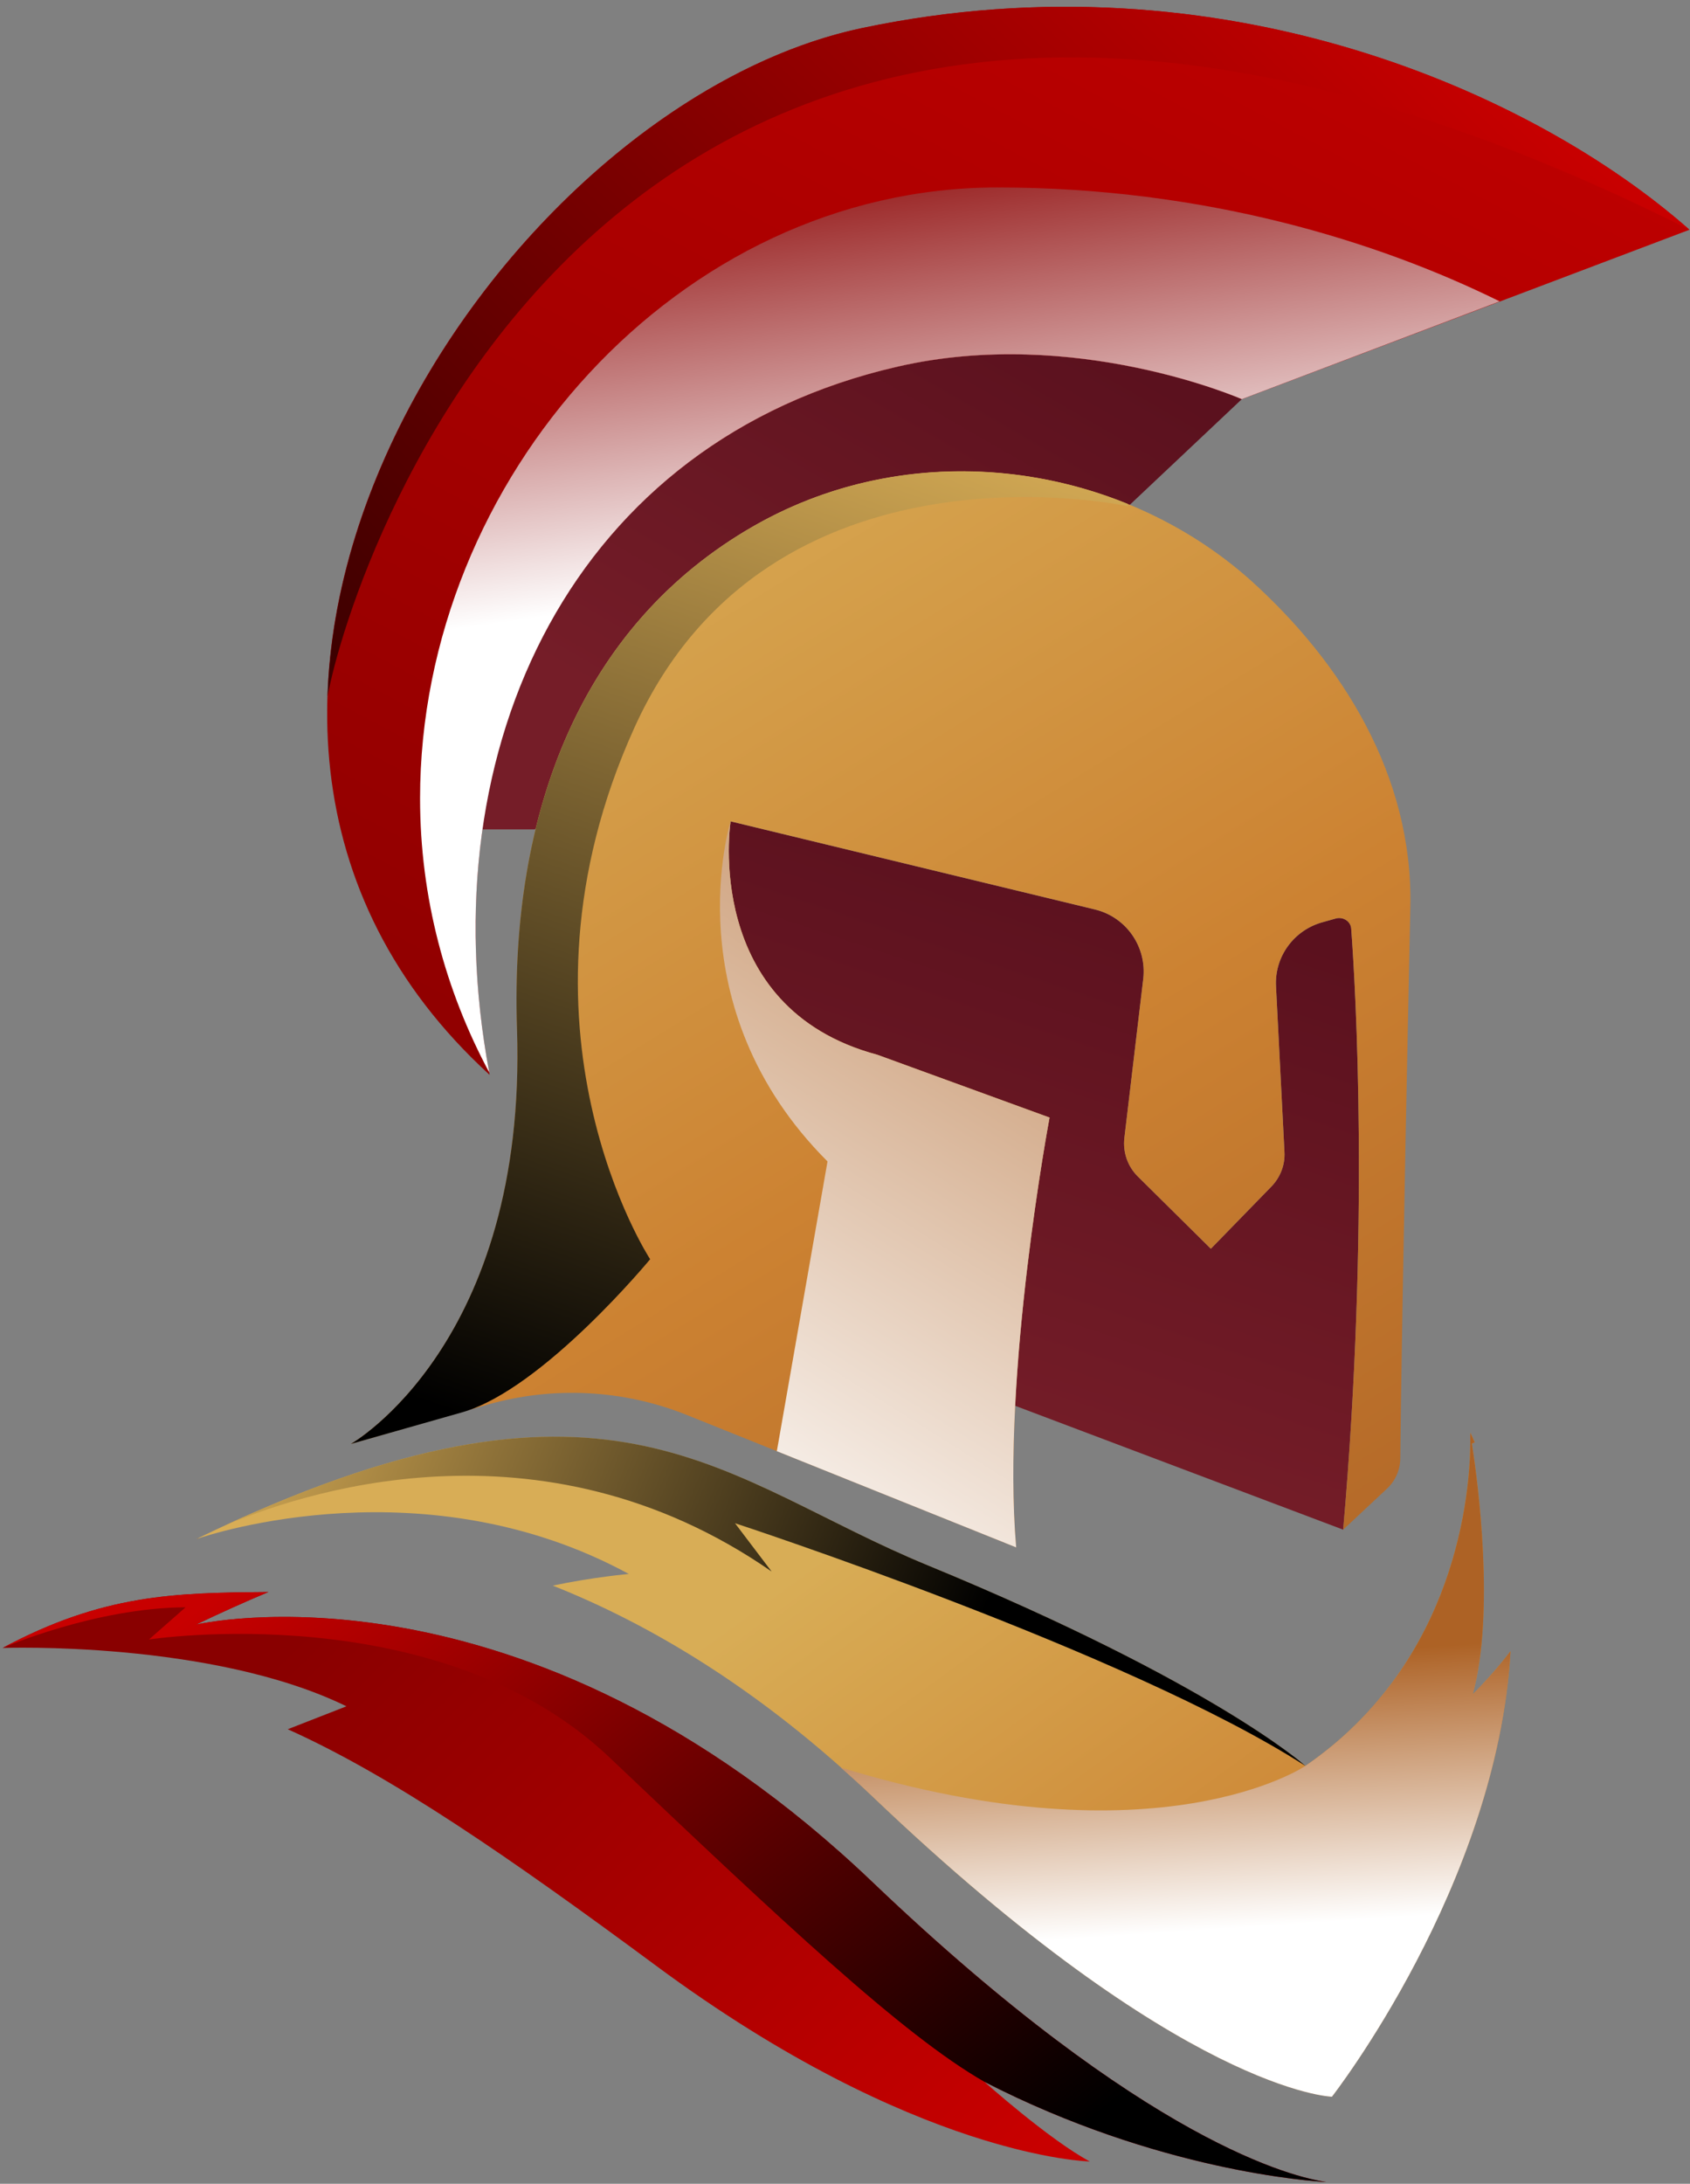 <svg width="199" height="257" viewBox="0 0 199 257" fill="none" xmlns="http://www.w3.org/2000/svg">
<rect x="0" y="0" width="199" height="257" fill="#808080" stroke="none"/>
<path d="M158.161 180.023L119.513 165.435C120.412 148.384 123.586 131.523 123.586 131.523L103.267 124.135C82.569 118.593 86.027 96.664 86.027 96.664L128.938 107.037C132.632 107.936 135.048 111.441 134.621 115.183L132.395 133.939C132.206 135.596 132.774 137.254 133.958 138.438L142.578 146.964L149.73 139.622C150.772 138.533 151.34 137.065 151.246 135.549L150.251 116.083C150.062 112.578 152.382 109.405 155.84 108.505L157.356 108.079C158.208 107.889 159.061 108.457 159.108 109.31C159.629 116.272 161.287 144.406 158.161 180.023Z" fill="url(#paint0_linear_35_76)"/>
<path d="M146.226 46.977L133.011 59.434C119.181 53.703 102.699 53.94 88.774 61.897C75.039 69.759 66.75 82.358 63.103 97.514L62.961 97.609H56.804C60.593 71.18 77.36 49.63 105.73 43.141C126.57 38.357 146.226 46.977 146.226 46.977Z" fill="url(#paint1_linear_35_76)"/>
<path d="M147.315 68.338C131.969 54.602 107.956 50.908 88.774 61.896C68.408 73.548 60.025 95.619 60.877 121.1C62.109 158.138 41.316 169.931 41.316 169.931L57.467 165.29C65.187 163.111 73.428 163.537 80.865 166.521L119.655 182.104C117.902 161.737 123.586 131.52 123.586 131.52L103.315 124.131C82.617 118.59 86.027 96.661 86.027 96.661L128.938 107.033C132.632 107.933 135.048 111.438 134.622 115.18L132.395 133.935C132.206 135.593 132.774 137.251 133.958 138.435L142.579 146.96L149.73 139.619C150.772 138.53 151.341 137.061 151.246 135.546L150.251 116.08C150.062 112.575 152.383 109.401 155.84 108.501L157.356 108.075C158.208 107.886 159.061 108.454 159.108 109.307C159.629 116.269 161.287 144.403 158.161 180.02L163.276 175.236C164.318 174.289 164.886 172.963 164.886 171.589C164.934 166.095 165.171 148.949 166.071 106.749C166.402 91.214 157.972 77.952 147.315 68.338Z" fill="url(#paint2_linear_35_76)"/>
<path d="M146.225 46.979C146.225 46.979 126.569 38.358 105.73 43.142C67.46 51.904 50.315 87.995 57.656 126.501C11.525 84.348 57.846 12.546 101.467 3.31C143.952 -5.642 180.753 10.983 198.94 27.039L146.225 46.979Z" fill="url(#paint3_linear_35_76)"/>
<path style="mix-blend-mode:screen" d="M101.467 3.31C71.25 9.704 39.753 46.173 38.569 81.98C41.08 67.866 72.718 -36.38 198.94 27.039C180.753 10.983 143.952 -5.642 101.467 3.31Z" fill="url(#paint4_linear_35_76)"/>
<path style="mix-blend-mode:multiply" d="M176.585 35.466C162.282 28.409 141.868 22.062 117.429 22.062C79.917 22.062 49.463 56.401 49.463 93.96C49.463 105.611 52.447 116.599 57.609 126.214C50.41 87.802 67.556 51.854 105.73 43.139C126.57 38.355 146.226 46.975 146.226 46.975L176.585 35.466Z" fill="url(#paint5_linear_35_76)"/>
<path style="mix-blend-mode:multiply" d="M97.441 136.686L91.474 170.787L119.655 182.107C117.902 161.741 123.586 131.523 123.586 131.523L103.314 124.135C82.617 118.593 86.027 96.664 86.027 96.664C86.027 96.664 79.207 118.451 97.441 136.686Z" fill="url(#paint6_linear_35_76)"/>
<path style="mix-blend-mode:screen" d="M74.707 85.628C90.669 50.39 132.822 59.578 132.822 59.578L132.774 59.294C118.992 53.705 102.652 53.99 88.774 61.899C68.408 73.55 60.025 95.622 60.877 121.103C62.109 158.141 41.316 169.934 41.316 169.934L54.483 166.193C63.956 163.445 76.555 148.195 76.555 148.195C76.555 148.195 58.699 120.914 74.707 85.628Z" fill="url(#paint7_linear_35_76)"/>
<path d="M177.864 194.327C176.301 221.845 156.835 246.758 156.835 246.758C156.835 246.758 139.263 246.285 102.793 211.473C89.532 198.827 76.554 191.154 65.093 186.607C69.781 185.613 74.044 185.234 74.044 185.234C50.173 172.256 24.929 180.497 23.176 181.113C23.176 181.113 23.16 181.113 23.129 181.113C71.865 157.574 84.606 174.103 109.282 184.239C142.957 198.117 153.709 207.826 153.709 207.826C171.707 195.512 173.08 175.288 173.128 169.936C173.128 169.083 173.128 168.609 173.128 168.609C173.096 168.609 173.096 168.609 173.128 168.609C173.317 168.988 173.491 169.367 173.649 169.746L173.317 169.888C174.027 174.388 176.064 189.781 173.412 199.395C173.412 199.395 175.543 197.359 177.864 194.327Z" fill="url(#paint8_linear_35_76)"/>
<path style="mix-blend-mode:screen" d="M109.282 184.236C85.08 174.289 72.386 158.233 26.018 179.736C34.922 175.852 63.482 165.954 90.858 184.946L86.548 179.263C86.548 179.263 132.869 194.419 153.709 207.822C153.709 207.822 142.957 198.113 109.282 184.236Z" fill="url(#paint9_linear_35_76)"/>
<path d="M23.176 181.111C23.176 181.111 23.255 181.063 23.413 180.969C23.35 181.032 23.271 181.079 23.176 181.111Z" fill="url(#paint10_linear_35_76)"/>
<path style="mix-blend-mode:multiply" d="M99.004 208.015C100.267 209.121 101.53 210.273 102.793 211.473C139.263 246.285 156.835 246.758 156.835 246.758C156.835 246.758 176.301 221.845 177.864 194.327C175.543 197.359 173.412 199.395 173.412 199.395C176.064 189.781 174.027 174.388 173.317 169.888L173.648 169.746C173.491 169.367 173.317 168.988 173.128 168.609C173.096 168.609 173.096 168.609 173.128 168.609C173.128 168.609 173.128 169.083 173.128 169.936C173.08 175.288 171.707 195.512 153.709 207.826C153.709 207.826 136.516 219.477 99.004 208.015Z" fill="url(#paint11_linear_35_76)"/>
<path d="M128.322 254.378C128.322 254.378 107.861 253.999 77.217 231.312C60.167 218.714 46.147 209.004 33.88 203.51L40.795 200.81C24.881 193.043 0.3 193.943 0.3 193.943C12.188 187.596 20.571 187.454 31.607 187.359C28.891 188.496 26.049 189.775 23.081 191.196C23.081 191.196 61.493 182.102 102.793 221.555C135.142 252.389 152.572 256.273 156.171 256.794C154.466 256.699 136.374 255.515 115.913 245C115.913 245 123.491 251.773 128.322 254.378Z" fill="url(#paint12_linear_35_76)"/>
<path style="mix-blend-mode:screen" d="M17.54 192.948C17.54 192.948 51.641 187.691 71.818 206.873C92.042 226.055 106.298 239.506 115.913 245C136.374 255.515 154.466 256.699 156.171 256.794C152.572 256.273 135.142 252.389 102.793 221.555C61.493 182.102 23.081 191.196 23.081 191.196C26.049 189.775 28.891 188.496 31.607 187.359C20.571 187.454 12.188 187.596 0.3 193.943C0.3 193.943 11.193 189.207 21.85 189.159L17.54 192.948Z" fill="url(#paint13_linear_35_76)"/>
<defs>
<linearGradient id="paint0_linear_35_76" x1="57.917" y1="151.084" x2="79.648" y2="85.891" gradientUnits="userSpaceOnUse">
<stop stop-color="#751D28"/>
<stop offset="1" stop-color="#5B111E"/>
</linearGradient>
<linearGradient id="paint1_linear_35_76" x1="63.364" y1="77.597" x2="95.754" y2="21.408" gradientUnits="userSpaceOnUse">
<stop stop-color="#751D28"/>
<stop offset="1" stop-color="#5B111E"/>
</linearGradient>
<linearGradient id="paint2_linear_35_76" x1="139.065" y1="8.523" x2="233.101" y2="161.055" gradientUnits="userSpaceOnUse">
<stop stop-color="#D8AD56"/>
<stop offset="0.505" stop-color="#CC8232"/>
<stop offset="1" stop-color="#AD6225"/>
</linearGradient>
<linearGradient id="paint3_linear_35_76" x1="3.8" y1="125.093" x2="106.855" y2="-69.876" gradientUnits="userSpaceOnUse">
<stop stop-color="#890000"/>
<stop offset="1" stop-color="#C80000"/>
</linearGradient>
<linearGradient id="paint4_linear_35_76" x1="-15.656" y1="115.352" x2="133.721" y2="-34.901" gradientUnits="userSpaceOnUse">
<stop/>
<stop offset="1" stop-color="#C80000"/>
</linearGradient>
<linearGradient id="paint5_linear_35_76" x1="153.506" y1="6.911" x2="160.964" y2="58.618" gradientUnits="userSpaceOnUse">
<stop stop-color="#890000"/>
<stop offset="1" stop-color="white"/>
</linearGradient>
<linearGradient id="paint6_linear_35_76" x1="-9.026" y1="126.966" x2="60.692" y2="16.024" gradientUnits="userSpaceOnUse">
<stop stop-color="white"/>
<stop offset="1" stop-color="#AD6225"/>
</linearGradient>
<linearGradient id="paint7_linear_35_76" x1="191.83" y1="74.131" x2="148.561" y2="199.132" gradientUnits="userSpaceOnUse">
<stop stop-color="#D8AD56"/>
<stop offset="1"/>
</linearGradient>
<linearGradient id="paint8_linear_35_76" x1="118.979" y1="166.821" x2="198.499" y2="276.504" gradientUnits="userSpaceOnUse">
<stop stop-color="#D8AD56"/>
<stop offset="0.505" stop-color="#CC8232"/>
<stop offset="1" stop-color="#AD6225"/>
</linearGradient>
<linearGradient id="paint9_linear_35_76" x1="34.324" y1="144.636" x2="120.204" y2="178.827" gradientUnits="userSpaceOnUse">
<stop stop-color="#D8AD56"/>
<stop offset="1"/>
</linearGradient>
<linearGradient id="paint10_linear_35_76" x1="23.307" y1="181.151" x2="23.196" y2="181.011" gradientUnits="userSpaceOnUse">
<stop/>
<stop offset="1" stop-color="#C80000"/>
</linearGradient>
<linearGradient id="paint11_linear_35_76" x1="98.576" y1="230.069" x2="96.463" y2="198.583" gradientUnits="userSpaceOnUse">
<stop stop-color="white"/>
<stop offset="1" stop-color="#AD6225"/>
</linearGradient>
<linearGradient id="paint12_linear_35_76" x1="67.784" y1="160.861" x2="140.594" y2="235.282" gradientUnits="userSpaceOnUse">
<stop stop-color="#890000"/>
<stop offset="1" stop-color="#C80000"/>
</linearGradient>
<linearGradient id="paint13_linear_35_76" x1="84.579" y1="284.274" x2="14.667" y2="196.176" gradientUnits="userSpaceOnUse">
<stop/>
<stop offset="1" stop-color="#C80000"/>
</linearGradient>
</defs>
</svg>
